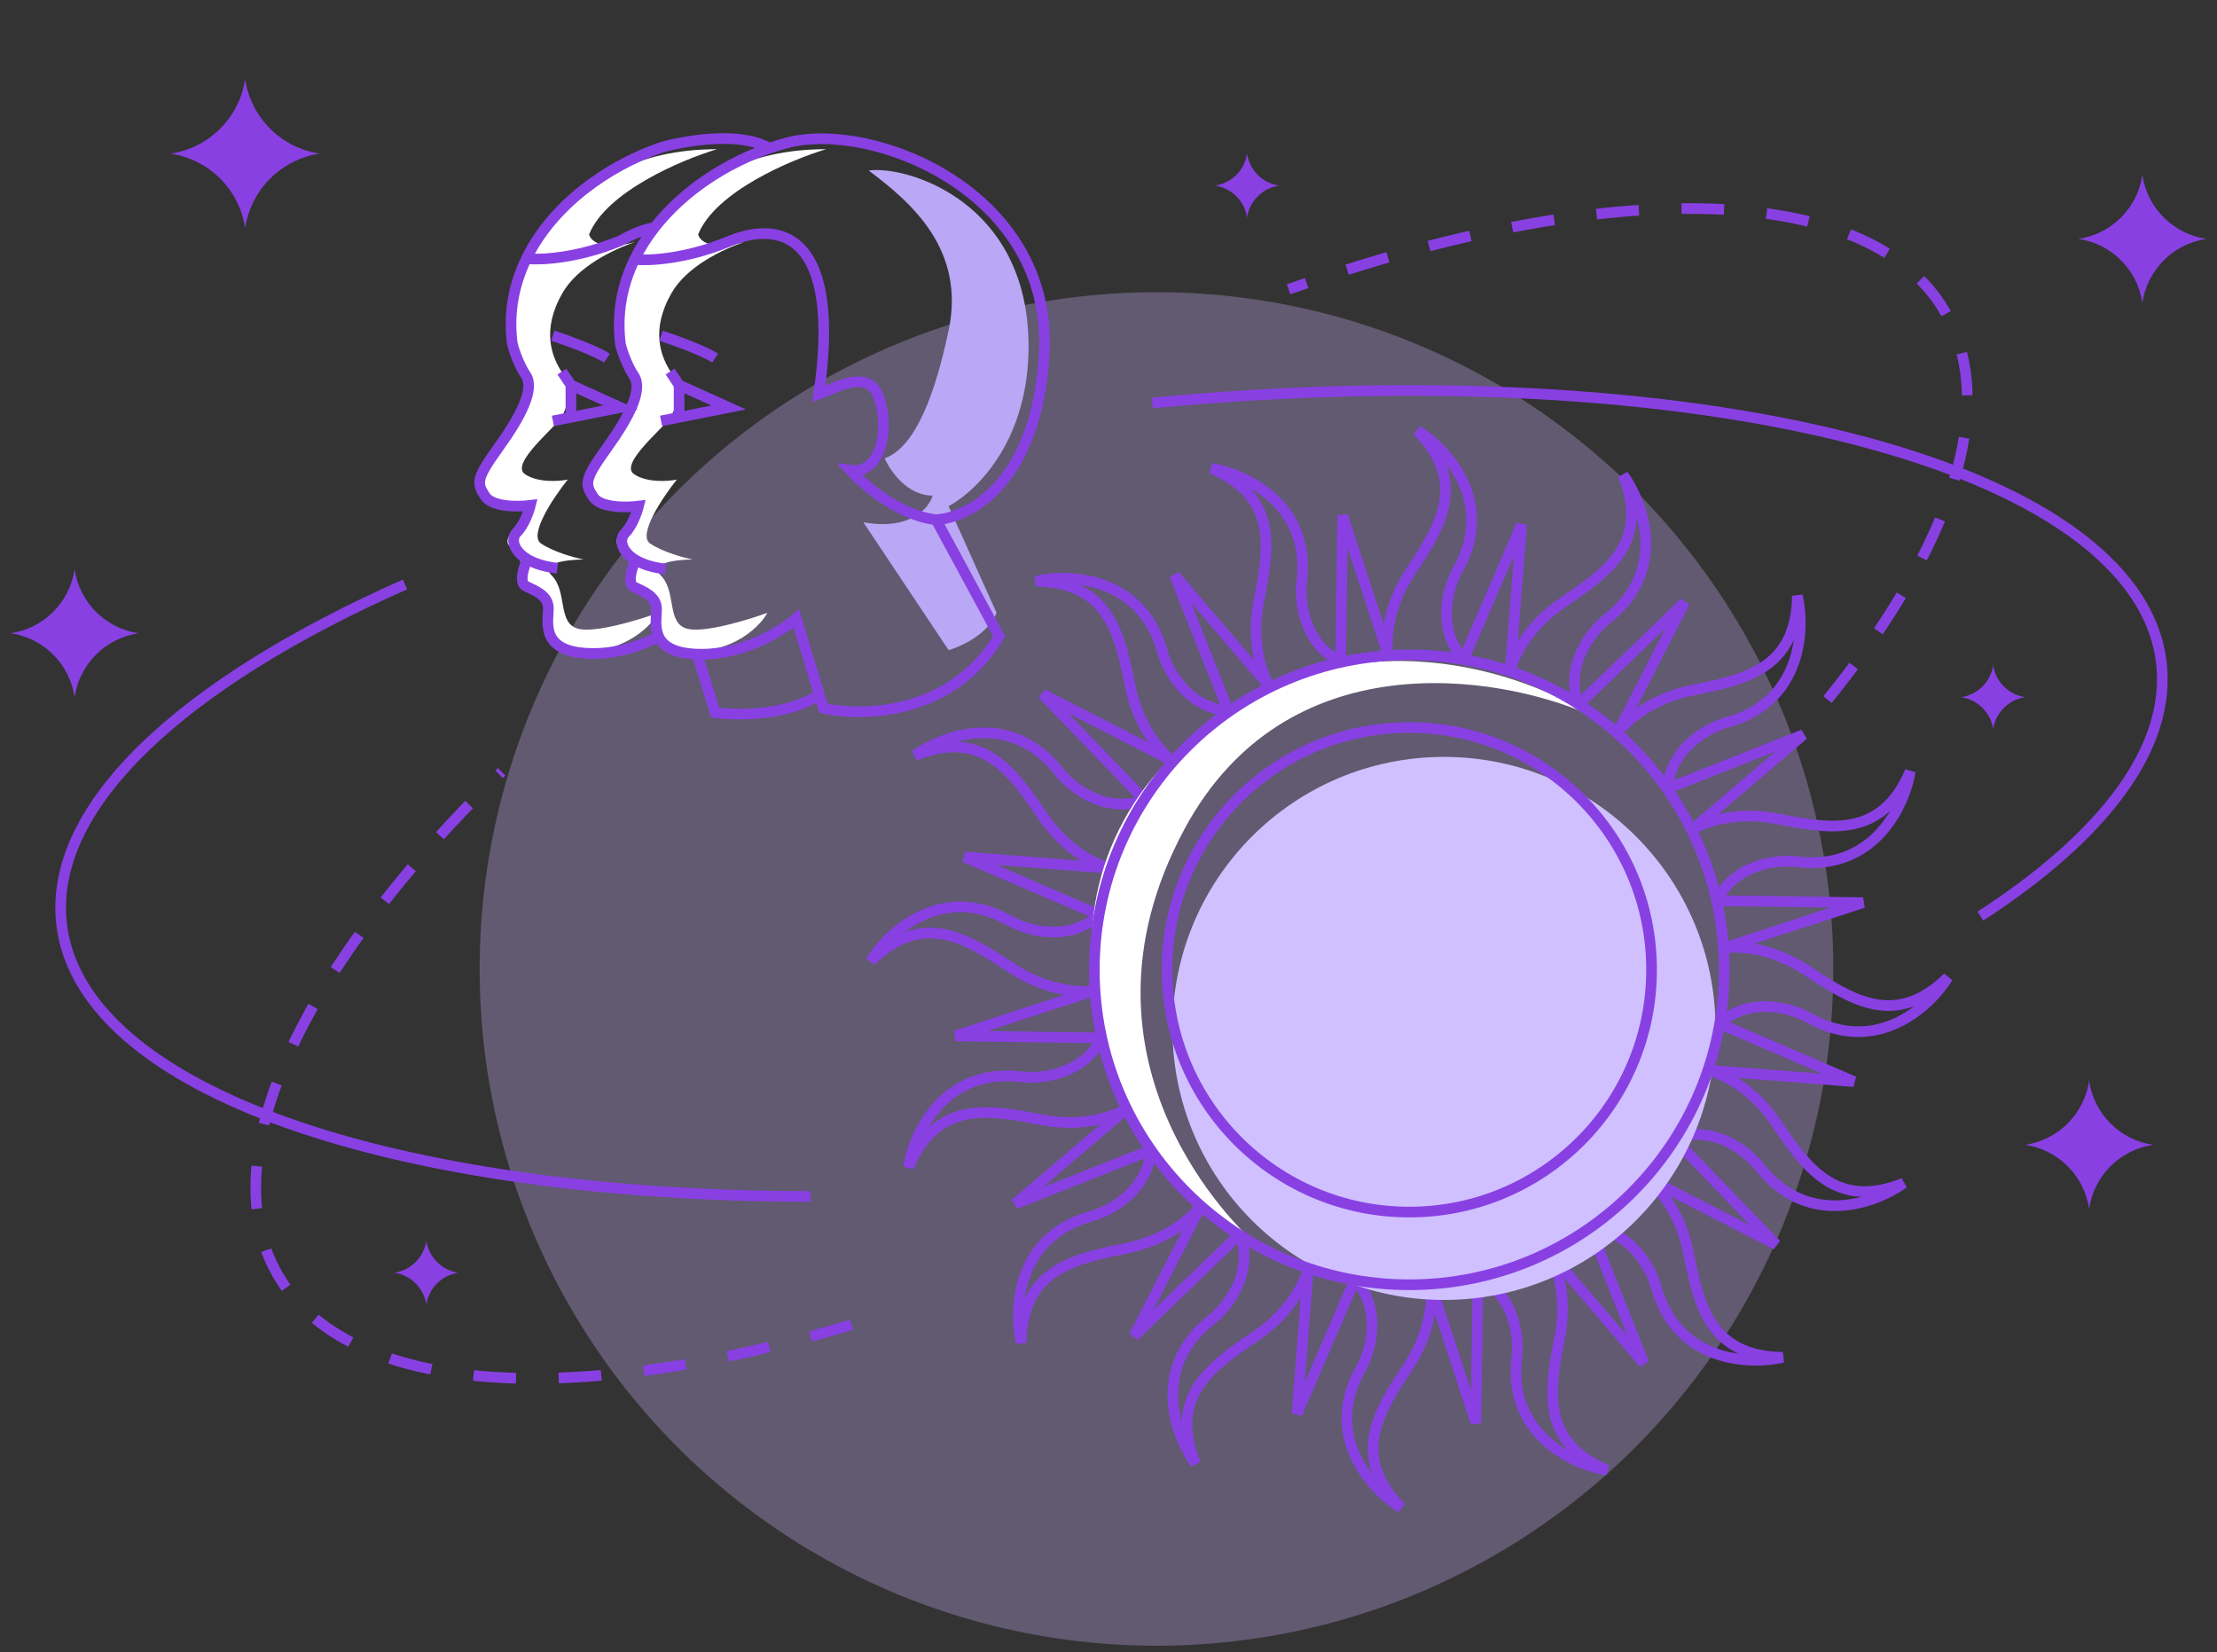 <svg xmlns="http://www.w3.org/2000/svg" width="208" height="155" viewBox="0 0 208 155" fill="none">
    <rect x="0" y="0" width="208" height="155" fill="#333333" stroke="none"/>
    <circle cx="108.5" cy="90.915" r="63.5" fill="#CCB4FF" fill-opacity="0.3"/>
    <path d="M89 31C90.6 23.4 85.5 19 81.5 16C85 15.5 96.5 18.853 96.5 32.5C96.5 41 92 45.833 89 47.5L93.5 57.5C92.7 59.5 90.167 60.667 89 61L81 49C85.4 49.8 87.167 47.667 87.5 46.5C85.1 46.5 83.5 44.167 83 43C85.333 42.167 87.4 38.6 89 31Z" fill="#BAA7F5"/>
    <path d="M77.5 14C74.167 15 67.1 18 65.5 22C65.656 22.623 66.742 23.566 69.819 22.709C70.069 22.625 70.298 22.555 70.5 22.5C70.263 22.579 70.036 22.648 69.819 22.709C67.801 23.388 64.424 25.008 63 27.5C61 31 62 33.5 63 35C64 36.5 63.5 38 63 39C62.499 40 57.999 43.5 59.499 44.5C60.7 45.3 62.666 45.167 63.499 45C62.166 46.667 59.8 50.2 60.999 51C62.2 51.8 64.166 52.333 64.999 52.5C63.499 52.5 60.8 52.8 61.999 54C63.499 55.5 62.499 58.5 64.499 59C66.1 59.4 70.166 58.167 71.999 57.5C71.166 59 68.2 61.8 63 61C62.666 60.833 61.9 59.9 61.499 57.5C60.999 54.5 58.999 56 58.999 54.5C58.999 53 59.499 54 58.999 52.5C58.499 51 56.999 51.5 58.499 49.5C59.999 47.5 60.499 48 58.499 47.5C56.5 47 54.5 47 55.5 44.5C56.5 42 60.499 39.5 59.499 36C58.499 32.5 56.999 27 60.999 22C64.999 17 70 14 77.5 14Z" fill="white"/>
    <path d="M67.266 14C63.932 15 56.865 18 55.266 22C55.421 22.623 56.508 23.566 59.585 22.709C59.834 22.625 60.064 22.555 60.266 22.5C60.028 22.579 59.802 22.648 59.585 22.709C57.566 23.388 54.189 25.008 52.766 27.5C50.766 31 51.766 33.5 52.766 35C53.766 36.5 53.266 38 52.766 39C52.265 40 47.765 43.5 49.265 44.5C50.465 45.3 52.432 45.167 53.265 45C51.932 46.667 49.565 50.2 50.765 51C51.965 51.8 53.932 52.333 54.765 52.5C53.265 52.5 50.565 52.8 51.765 54C53.265 55.5 52.265 58.5 54.265 59C55.865 59.4 59.932 58.167 61.765 57.5C60.932 59 57.966 61.8 52.766 61C52.432 60.833 51.665 59.9 51.265 57.5C50.765 54.5 48.765 56 48.765 54.5C48.765 53 49.265 54 48.765 52.5C48.265 51 46.765 51.5 48.265 49.5C49.765 47.5 50.264 48 48.265 47.5C46.266 47 44.266 47 45.266 44.5C46.266 42 50.265 39.5 49.265 36C48.265 32.5 46.765 27 50.765 22C54.765 17 59.765 14 67.266 14Z" fill="white"/>
    <path d="M62.445 53.387C61.209 53.25 60.285 52.936 59.63 52.545M59.63 52.545C58.268 51.732 58.068 50.587 58.639 50.019C59.316 49.345 59.767 48.054 59.908 47.493C58.78 47.633 56.355 47.661 55.678 46.651C54.833 45.388 54.833 44.967 56.947 42.02C59.062 39.074 60.33 36.548 59.485 35.285C58.808 34.275 58.357 32.899 58.216 32.338C57.833 29.419 58.373 26.73 59.534 24.34M59.63 52.545C59.3 53.246 58.808 54.734 59.485 55.071C60.331 55.492 61.599 55.912 61.599 57.175C61.599 57.804 61.39 58.851 61.806 59.743M87.82 48.756L93.74 59.701C89.342 67.11 80.912 67.279 77.247 66.437L76.866 65.174M87.82 48.756C84.436 48.419 81.053 45.529 79.784 44.125C82.745 44.546 83.591 39.916 82.322 36.969C81.307 34.611 78.093 36.548 76.824 36.969C78.939 22.235 73.441 20.551 68.366 22.656C64.306 24.34 60.787 24.48 59.534 24.34M87.82 48.756C90.921 48.616 97.293 45.304 97.969 33.18C98.815 18.025 81.899 11.29 73.864 13.395C73.303 13.541 72.738 13.713 72.172 13.908M59.534 24.34C60.04 23.299 60.663 22.315 61.379 21.393M62.022 31.496C63.291 31.917 66.082 32.928 67.097 33.601M62.868 34.864L63.714 36.127M63.714 36.127L68.366 38.232L63.714 39.158M63.714 36.127V39.158M62.022 39.495L63.714 39.158M72.172 13.908C69.466 12.299 64.278 13.189 62.022 13.835C56.929 15.595 51.806 19.281 49.384 24.267M72.172 13.908C68.142 15.3 64.094 17.899 61.379 21.393M52.295 53.314C51.059 53.177 50.135 52.863 49.48 52.472M49.48 52.472C48.118 51.659 47.918 50.514 48.489 49.946C49.166 49.273 49.617 47.981 49.758 47.42C48.63 47.56 46.205 47.589 45.528 46.578C44.683 45.315 44.683 44.894 46.797 41.948C48.912 39.001 50.18 36.475 49.335 35.212C48.658 34.202 48.207 32.827 48.066 32.265C47.683 29.347 48.223 26.657 49.384 24.267M49.48 52.472C49.15 53.173 48.658 54.661 49.335 54.998C50.181 55.419 51.449 55.84 51.449 57.102C51.449 58.365 50.603 61.312 55.678 61.312C57.997 61.312 60.149 60.58 61.806 59.743M49.384 24.267C50.637 24.407 54.156 24.267 58.216 22.583C58.915 22.186 60.527 21.393 61.379 21.393M61.806 59.743C62.201 60.591 63.162 61.3 65.405 61.378M65.405 61.378C65.542 61.383 65.683 61.385 65.828 61.385C69.888 61.385 73.441 59.14 74.71 58.017L76.866 65.174M65.405 61.378L67.097 66.858C69.099 67.138 73.855 67.194 76.866 65.174M51.872 31.496C53.141 31.917 55.932 32.928 56.947 33.601M52.718 34.864L53.564 36.127M53.564 36.127L58.216 38.232L53.564 39.158M53.564 36.127V39.158M51.872 39.495L53.564 39.158" stroke="#8840E3"/>
    <path d="M137.43 62.01C134.626 58.979 135.883 54.938 136.861 53.296C140.271 47.007 135.693 42.088 132.978 40.415C137.808 45.34 135.062 49.508 132.315 53.675C130.118 57.009 130.01 60.242 130.231 61.442L125.969 48.371L125.78 62.01M127.011 119.88C129.815 122.911 128.558 126.952 127.579 128.594C124.17 134.883 128.747 139.802 131.463 141.475C126.632 136.55 129.379 132.383 132.126 128.215C134.323 124.881 134.43 121.648 134.209 120.449L138.471 133.519L138.661 119.88" stroke="#8840E3"/>
    <path d="M148.119 66.214C146.691 62.341 149.4 59.089 150.933 57.948C156.492 53.446 154.149 47.148 152.282 44.562C154.857 50.962 150.723 53.759 146.589 56.556C143.282 58.794 141.944 61.739 141.688 62.931L142.76 49.225L137.359 61.751M116.322 115.676C117.75 119.55 115.041 122.801 113.508 123.942C107.948 128.445 110.292 134.742 112.159 137.328C109.584 130.928 113.718 128.131 117.852 125.334C121.159 123.097 122.497 120.152 122.753 118.959L121.681 132.665L127.082 120.14" stroke="#8840E3"/>
    <path d="M156.433 74.269C156.611 70.144 160.365 68.19 162.22 67.729C169.086 65.722 169.355 59.007 168.631 55.901C168.536 62.799 163.642 63.783 158.749 64.768C154.835 65.555 152.464 67.756 151.768 68.757L158.047 56.527L148.229 65.997M108.007 107.622C107.829 111.747 104.075 113.7 102.22 114.161C95.354 116.169 95.085 122.883 95.809 125.989C95.904 119.091 100.797 118.107 105.691 117.123C109.605 116.335 111.976 114.135 112.672 113.133L106.393 125.363L116.21 115.894" stroke="#8840E3"/>
    <path d="M160.956 84.726C162.688 80.979 166.903 80.599 168.794 80.878C175.908 81.632 178.71 75.524 179.221 72.376C176.51 78.719 171.61 77.769 166.71 76.82C162.79 76.06 159.761 77.193 158.736 77.855L169.193 68.931L156.513 73.957M103.486 97.164C101.753 100.912 97.538 101.291 95.647 101.013C88.533 100.259 85.732 106.367 85.22 109.515C87.931 103.171 92.831 104.121 97.731 105.071C101.651 105.831 104.681 104.697 105.705 104.035L95.248 112.96L107.928 107.934" stroke="#8840E3"/>
    <path d="M161.155 96.154C164.186 93.351 168.227 94.607 169.869 95.586C176.158 98.996 181.077 94.418 182.75 91.703C177.825 96.533 173.657 93.787 169.49 91.04C166.156 88.842 162.923 88.735 161.723 88.956L174.794 84.694L161.155 84.505M103.285 85.736C100.254 88.539 96.213 87.283 94.571 86.304C88.282 82.894 83.363 87.472 81.69 90.187C86.615 85.357 90.782 88.104 94.95 90.85C98.284 93.048 101.517 93.155 102.717 92.934L89.646 97.196L103.285 97.386" stroke="#8840E3"/>
    <path d="M156.951 106.844C160.824 105.416 164.076 108.125 165.217 109.658C169.719 115.217 176.017 112.873 178.603 111.007C172.203 113.581 169.406 109.447 166.609 105.313C164.372 102.006 161.426 100.668 160.234 100.413L173.94 101.484L161.414 96.083M107.489 75.046C103.615 76.475 100.364 73.766 99.223 72.233C94.72 66.673 88.423 69.017 85.837 70.884C92.237 68.309 95.034 72.443 97.831 76.577C100.068 79.884 103.013 81.222 104.206 81.478L90.5 80.406L103.025 85.807" stroke="#8840E3"/>
    <path d="M148.897 115.158C153.022 115.336 154.976 119.09 155.437 120.945C157.444 127.811 164.158 128.08 167.265 127.356C160.367 127.261 159.382 122.368 158.398 117.475C157.61 113.56 155.41 111.189 154.408 110.493L166.639 116.772L157.169 106.955M115.544 66.732C111.419 66.554 109.466 62.8 109.004 60.945C106.997 54.079 100.283 53.81 97.177 54.534C104.074 54.63 105.059 59.523 106.043 64.416C106.831 68.33 109.031 70.701 110.033 71.398L97.802 65.118L107.272 74.936" stroke="#8840E3"/>
    <path d="M138.439 119.68C142.187 121.413 142.566 125.628 142.288 127.519C141.534 134.633 147.642 137.434 150.79 137.945C144.446 135.235 145.396 130.335 146.346 125.435C147.106 121.515 145.972 118.485 145.31 117.46L154.235 127.918L149.209 115.238M126.001 62.21C122.254 60.477 121.874 56.263 122.153 54.372C122.907 47.258 116.799 44.456 113.651 43.945C119.994 46.656 119.045 51.556 118.095 56.456C117.335 60.376 118.468 63.405 119.13 64.43L110.206 53.972L115.232 66.653" stroke="#8840E3"/>
    <circle cx="135.476" cy="96.494" r="25.477" fill="#D0C0FF"/>
    <circle cx="132.22" cy="90.993" r="22.731" stroke="#8840E3"/>
    <path d="M111.131 77.782C99.241 99.862 116.792 115.715 117.358 116.281C106.035 110.619 93.579 85.708 111.131 69.856C125.172 57.174 142.269 62.684 149.063 67.025C140.382 63.25 120.642 60.118 111.131 77.782Z" fill="white"/>
    <circle cx="132.22" cy="90.993" r="29.551" stroke="#8840E3"/>
    <path d="M171.457 65.642C182.993 51.417 187.607 38.12 182.507 29.286C175.274 16.758 150.497 16.66 120.895 27.143M79.892 124.299C53.798 132.121 32.649 131.024 26.059 119.61C19.678 108.558 28.503 90.518 47.067 72.417" stroke="#8840E3" stroke-dasharray="4 4"/>
    <path d="M185.802 85.956C197.396 78.438 203.778 70.104 202.768 62.07C200.416 43.358 158.814 32.993 108.118 37.81M76.053 112.261C37.001 112.226 7.756 102.427 5.795 86.826C4.404 75.76 17.037 64.125 38 54.835" stroke="#8840E3"/>
    <path d="M23 7.415C23.535 11.037 26.379 13.88 30 14.415C26.379 14.95 23.535 17.794 23 21.415C22.465 17.794 19.621 14.95 16 14.415C19.621 13.88 22.465 11.037 23 7.415Z" fill="#8840E3"/>
    <path d="M7 53.415C7.458 56.519 9.896 58.957 13 59.415C9.896 59.874 7.458 62.311 7 65.415C6.542 62.311 4.104 59.874 1 59.415C4.104 58.957 6.542 56.519 7 53.415Z" fill="#8840E3"/>
    <path d="M40 116.415C40.229 117.967 41.448 119.186 43 119.415C41.448 119.644 40.229 120.863 40 122.415C39.771 120.863 38.552 119.644 37 119.415C38.552 119.186 39.771 117.967 40 116.415Z" fill="#8840E3"/>
    <path d="M187 62.415C187.229 63.967 188.448 65.186 190 65.415C188.448 65.644 187.229 66.863 187 68.415C186.771 66.863 185.552 65.644 184 65.415C185.552 65.186 186.771 63.967 187 62.415Z" fill="#8840E3"/>
    <path d="M201 16.415C201.458 19.519 203.896 21.957 207 22.415C203.896 22.874 201.458 25.311 201 28.415C200.542 25.311 198.104 22.874 195 22.415C198.104 21.957 200.542 19.519 201 16.415Z" fill="#8840E3"/>
    <path d="M196 101.415C196.458 104.519 198.896 106.957 202 107.415C198.896 107.874 196.458 110.311 196 113.415C195.542 110.311 193.104 107.874 190 107.415C193.104 106.957 195.542 104.519 196 101.415Z" fill="#8840E3"/>
    <path d="M117 14.415C117.229 15.967 118.448 17.186 120 17.415C118.448 17.644 117.229 18.863 117 20.415C116.771 18.863 115.552 17.644 114 17.415C115.552 17.186 116.771 15.967 117 14.415Z" fill="#8840E3"/>
</svg>